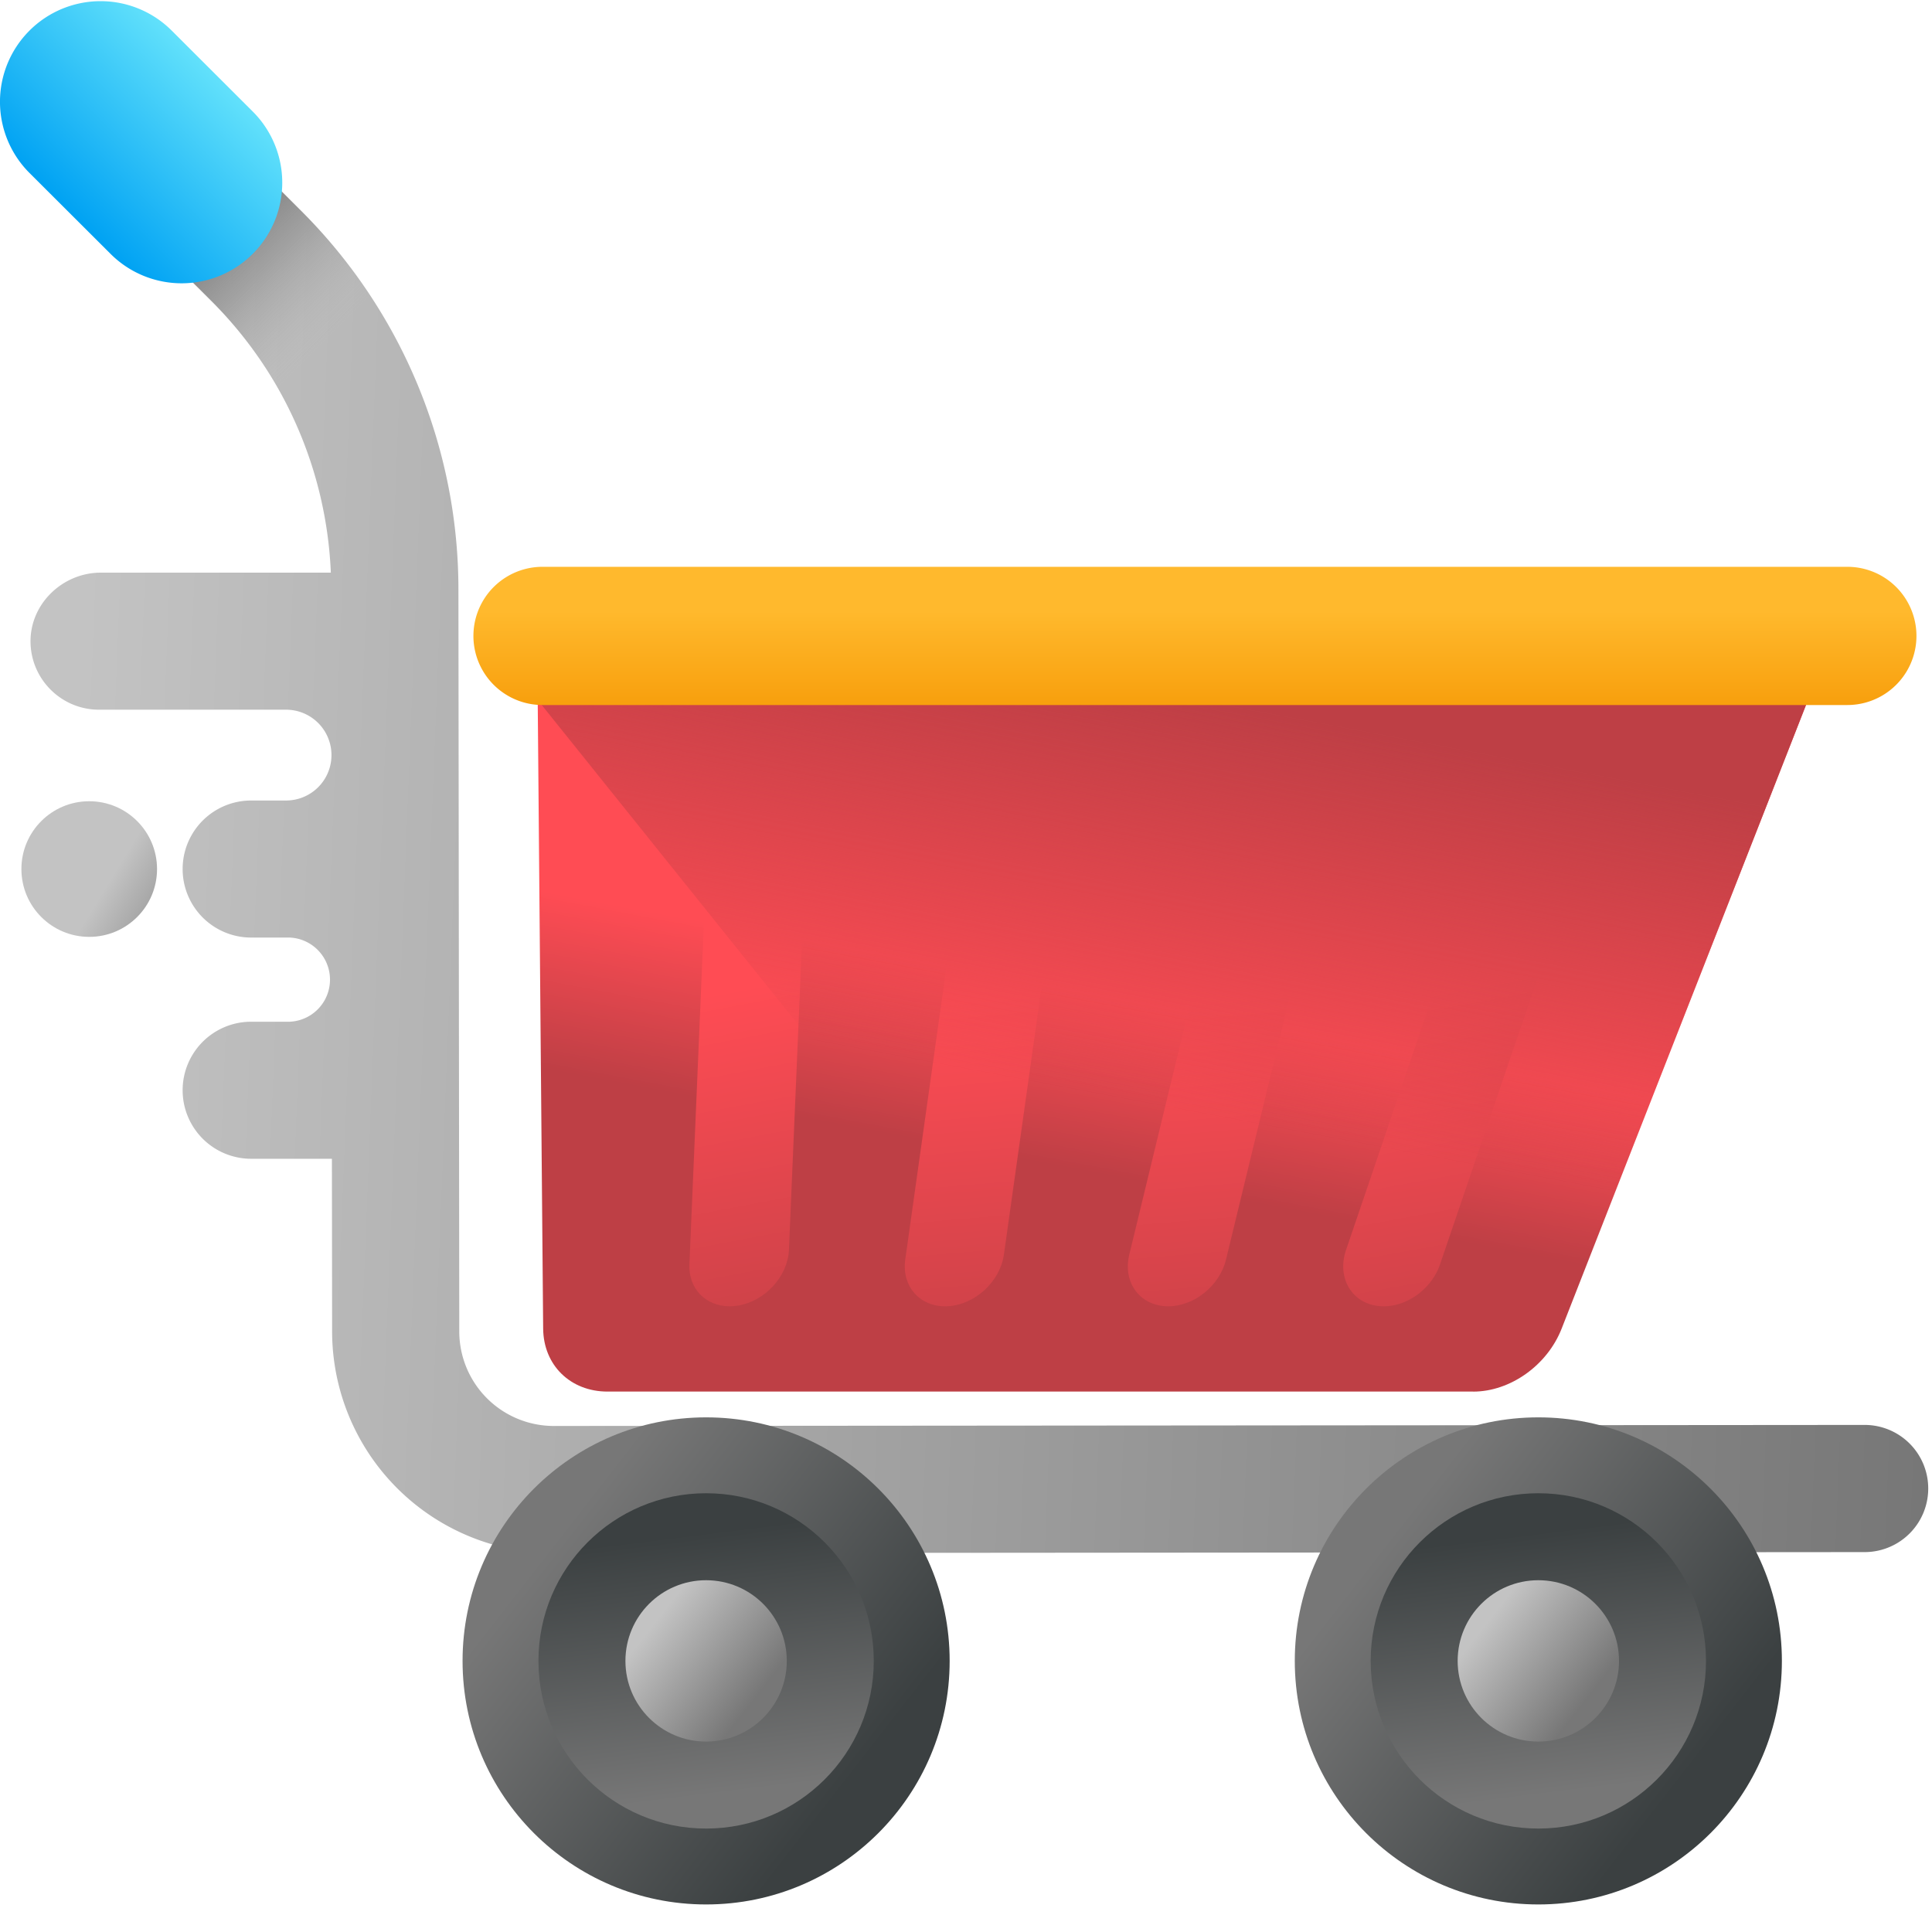 <svg xmlns="http://www.w3.org/2000/svg" width="50" height="50"><defs><linearGradient id="a" x1="64.72%" x2="141.246%" y1="59.017%" y2="105.797%"><stop offset="0%" stop-color="#C3C3C3"/><stop offset="100%" stop-color="#777"/></linearGradient><linearGradient id="b" x1="1.672%" x2="101.67%" y1="49.49%" y2="52.484%"><stop offset="0%" stop-color="#C3C3C3"/><stop offset="100%" stop-color="#777"/></linearGradient><linearGradient id="c" x1="68.884%" x2="21.796%" y1="72.399%" y2="18.764%"><stop offset="0%" stop-color="#C3C3C3" stop-opacity="0"/><stop offset="26.7%" stop-color="#A4A4A4" stop-opacity=".267"/><stop offset="54.2%" stop-color="#8B8B8B" stop-opacity=".542"/><stop offset="79.4%" stop-color="#7C7C7C" stop-opacity=".794"/><stop offset="100%" stop-color="#777"/></linearGradient><linearGradient id="d" x1="75.241%" x2="24.868%" y1="24.743%" y2="75.17%"><stop offset="0%" stop-color="#62E1FB"/><stop offset="100%" stop-color="#00A2F3"/></linearGradient><linearGradient id="e" x1="18.575%" x2="80.154%" y1="25.554%" y2="73.465%"><stop offset="0%" stop-color="#777"/><stop offset="100%" stop-color="#3B4041"/></linearGradient><linearGradient id="f" x1="54.941%" x2="45.277%" y1="89.615%" y2="12.204%"><stop offset="0%" stop-color="#777"/><stop offset="100%" stop-color="#3B4041"/></linearGradient><linearGradient id="g" x1="18.619%" x2="80.179%" y1="25.592%" y2="73.496%"><stop offset="0%" stop-color="#C3C3C3"/><stop offset="100%" stop-color="#777"/></linearGradient><linearGradient id="h" x1="18.575%" x2="80.146%" y1="25.558%" y2="73.461%"><stop offset="0%" stop-color="#777"/><stop offset="100%" stop-color="#3B4041"/></linearGradient><linearGradient id="i" x1="54.935%" x2="45.271%" y1="89.618%" y2="12.206%"><stop offset="0%" stop-color="#777"/><stop offset="100%" stop-color="#3B4041"/></linearGradient><linearGradient id="j" x1="18.609%" x2="80.17%" y1="25.594%" y2="73.498%"><stop offset="0%" stop-color="#C3C3C3"/><stop offset="100%" stop-color="#777"/></linearGradient><linearGradient id="k" x1="43.743%" x2="37.43%" y1="51.236%" y2="71.43%"><stop offset="0%" stop-color="#FF4C54"/><stop offset="100%" stop-color="#BE3F45"/></linearGradient><linearGradient id="l" x1="49.358%" x2="56.217%" y1="42.686%" y2="120.91%"><stop offset="0%" stop-color="#FF4C54"/><stop offset="100%" stop-color="#BE3F45"/></linearGradient><linearGradient id="m" x1="49.701%" x2="52.901%" y1="42.685%" y2="120.91%"><stop offset="0%" stop-color="#FF4C54"/><stop offset="100%" stop-color="#BE3F45"/></linearGradient><linearGradient id="n" x1="49.826%" x2="52.415%" y1="44.723%" y2="122.95%"><stop offset="0%" stop-color="#FF4C54"/><stop offset="100%" stop-color="#BE3F45"/></linearGradient><linearGradient id="o" x1="49.864%" x2="51.883%" y1="44.724%" y2="122.951%"><stop offset="0%" stop-color="#FF4C54"/><stop offset="100%" stop-color="#BE3F45"/></linearGradient><linearGradient id="p" x1="40.181%" x2="54.973%" y1="62.629%" y2="15.316%"><stop offset="0%" stop-color="#BE3F45" stop-opacity="0"/><stop offset="100%" stop-color="#BE3F45"/></linearGradient><linearGradient id="q" x1="49.998%" x2="49.998%" y1="32.075%" y2="127.153%"><stop offset="0%" stop-color="#FFB92D"/><stop offset="100%" stop-color="#F59500"/></linearGradient></defs><g fill="none" fill-rule="evenodd"><circle cx="2.309" cy="22.491" r="1.755" fill="url(#a)"/><path fill="url(#b)" d="M48.256 36.877l-33.923.027a2.447 2.447 0 01-2.447-2.442l-.022-19.178a13.832 13.832 0 00-4.086-9.842l-.836-.834c-.627-.626-1.647-.683-2.302-.086a1.645 1.645 0 00-.056 2.382l.869.867a10.558 10.558 0 013.109 7.049H2.61c-.994 0-1.838.813-1.82 1.807.018.964.805 1.74 1.774 1.74h4.84a1.175 1.175 0 01-.001 2.35H6.5a1.773 1.773 0 100 3.547h.997a1.09 1.09 0 010 2.178H6.5a1.773 1.773 0 100 3.547h2.09l.005 4.476a5.742 5.742 0 005.74 5.73l33.923-.027a1.645 1.645 0 10-.002-3.291z"/><path fill="url(#c)" d="M7.778 5.442l-.868-.867a1.646 1.646 0 00-2.326 2.329l.869.867a10.599 10.599 0 012.18 3.143l2.447-2.45a14.034 14.034 0 00-2.302-3.022z"/><path fill="url(#d)" d="M.761.794A2.604 2.604 0 014.443.791L6.54 2.885a2.602 2.602 0 01.003 3.682 2.602 2.602 0 01-3.682.003L.764 4.477A2.604 2.604 0 01.761.794z"/><circle cx="18.274" cy="42.984" r="6.303" fill="url(#e)"/><circle cx="18.274" cy="42.984" r="4.339" fill="url(#f)"/><circle cx="18.274" cy="42.984" r="2.088" fill="url(#g)"/><circle cx="39.812" cy="42.984" r="6.303" fill="url(#h)"/><circle cx="39.812" cy="42.984" r="4.339" fill="url(#i)"/><circle cx="39.812" cy="42.984" r="2.088" fill="url(#j)"/><path fill="url(#k)" d="M38.125 36.014H15.723c-.96 0-1.658-.682-1.666-1.63L13.89 15.13h34.07l-7.545 19.255c-.371.948-1.329 1.63-2.29 1.63z"/><path fill="url(#l)" d="M35.81 33.807a1.17 1.17 0 01-.187-.015c-.671-.104-1.023-.753-.786-1.448l4.02-11.8c.237-.696.973-1.175 1.644-1.07.672.103 1.024.752.787 1.447l-4.02 11.8c-.216.632-.843 1.086-1.459 1.086z"/><path fill="url(#m)" d="M18.884 33.807c-.616 0-1.069-.453-1.042-1.085l.5-11.8c.03-.696.63-1.344 1.342-1.449.71-.104 1.263.375 1.234 1.07l-.5 11.801c-.03.696-.63 1.344-1.342 1.448-.065.01-.13.015-.192.015z"/><path fill="url(#n)" d="M30.234 33.807l-.065-.002c-.691-.036-1.114-.635-.943-1.337l2.86-11.8c.17-.703.87-1.242 1.56-1.207.69.036 1.113.634.943 1.337l-2.86 11.8c-.166.68-.826 1.209-1.495 1.209z"/><path fill="url(#o)" d="M24.46 33.807c-.67 0-1.127-.529-1.032-1.209l1.661-11.8c.099-.703.75-1.301 1.455-1.337.705-.036 1.196.504 1.098 1.207l-1.661 11.8c-.099.702-.75 1.3-1.455 1.337l-.066.002z"/><path fill="url(#p)" d="M13.916 18.116l14.358 17.898h9.851c.96 0 1.919-.682 2.29-1.63L47.96 15.13H13.89l.026 2.987z"/><path fill="url(#q)" d="M47.81 18.246H14.04a1.788 1.788 0 11.001-3.577h33.768a1.788 1.788 0 110 3.577z"/></g></svg>